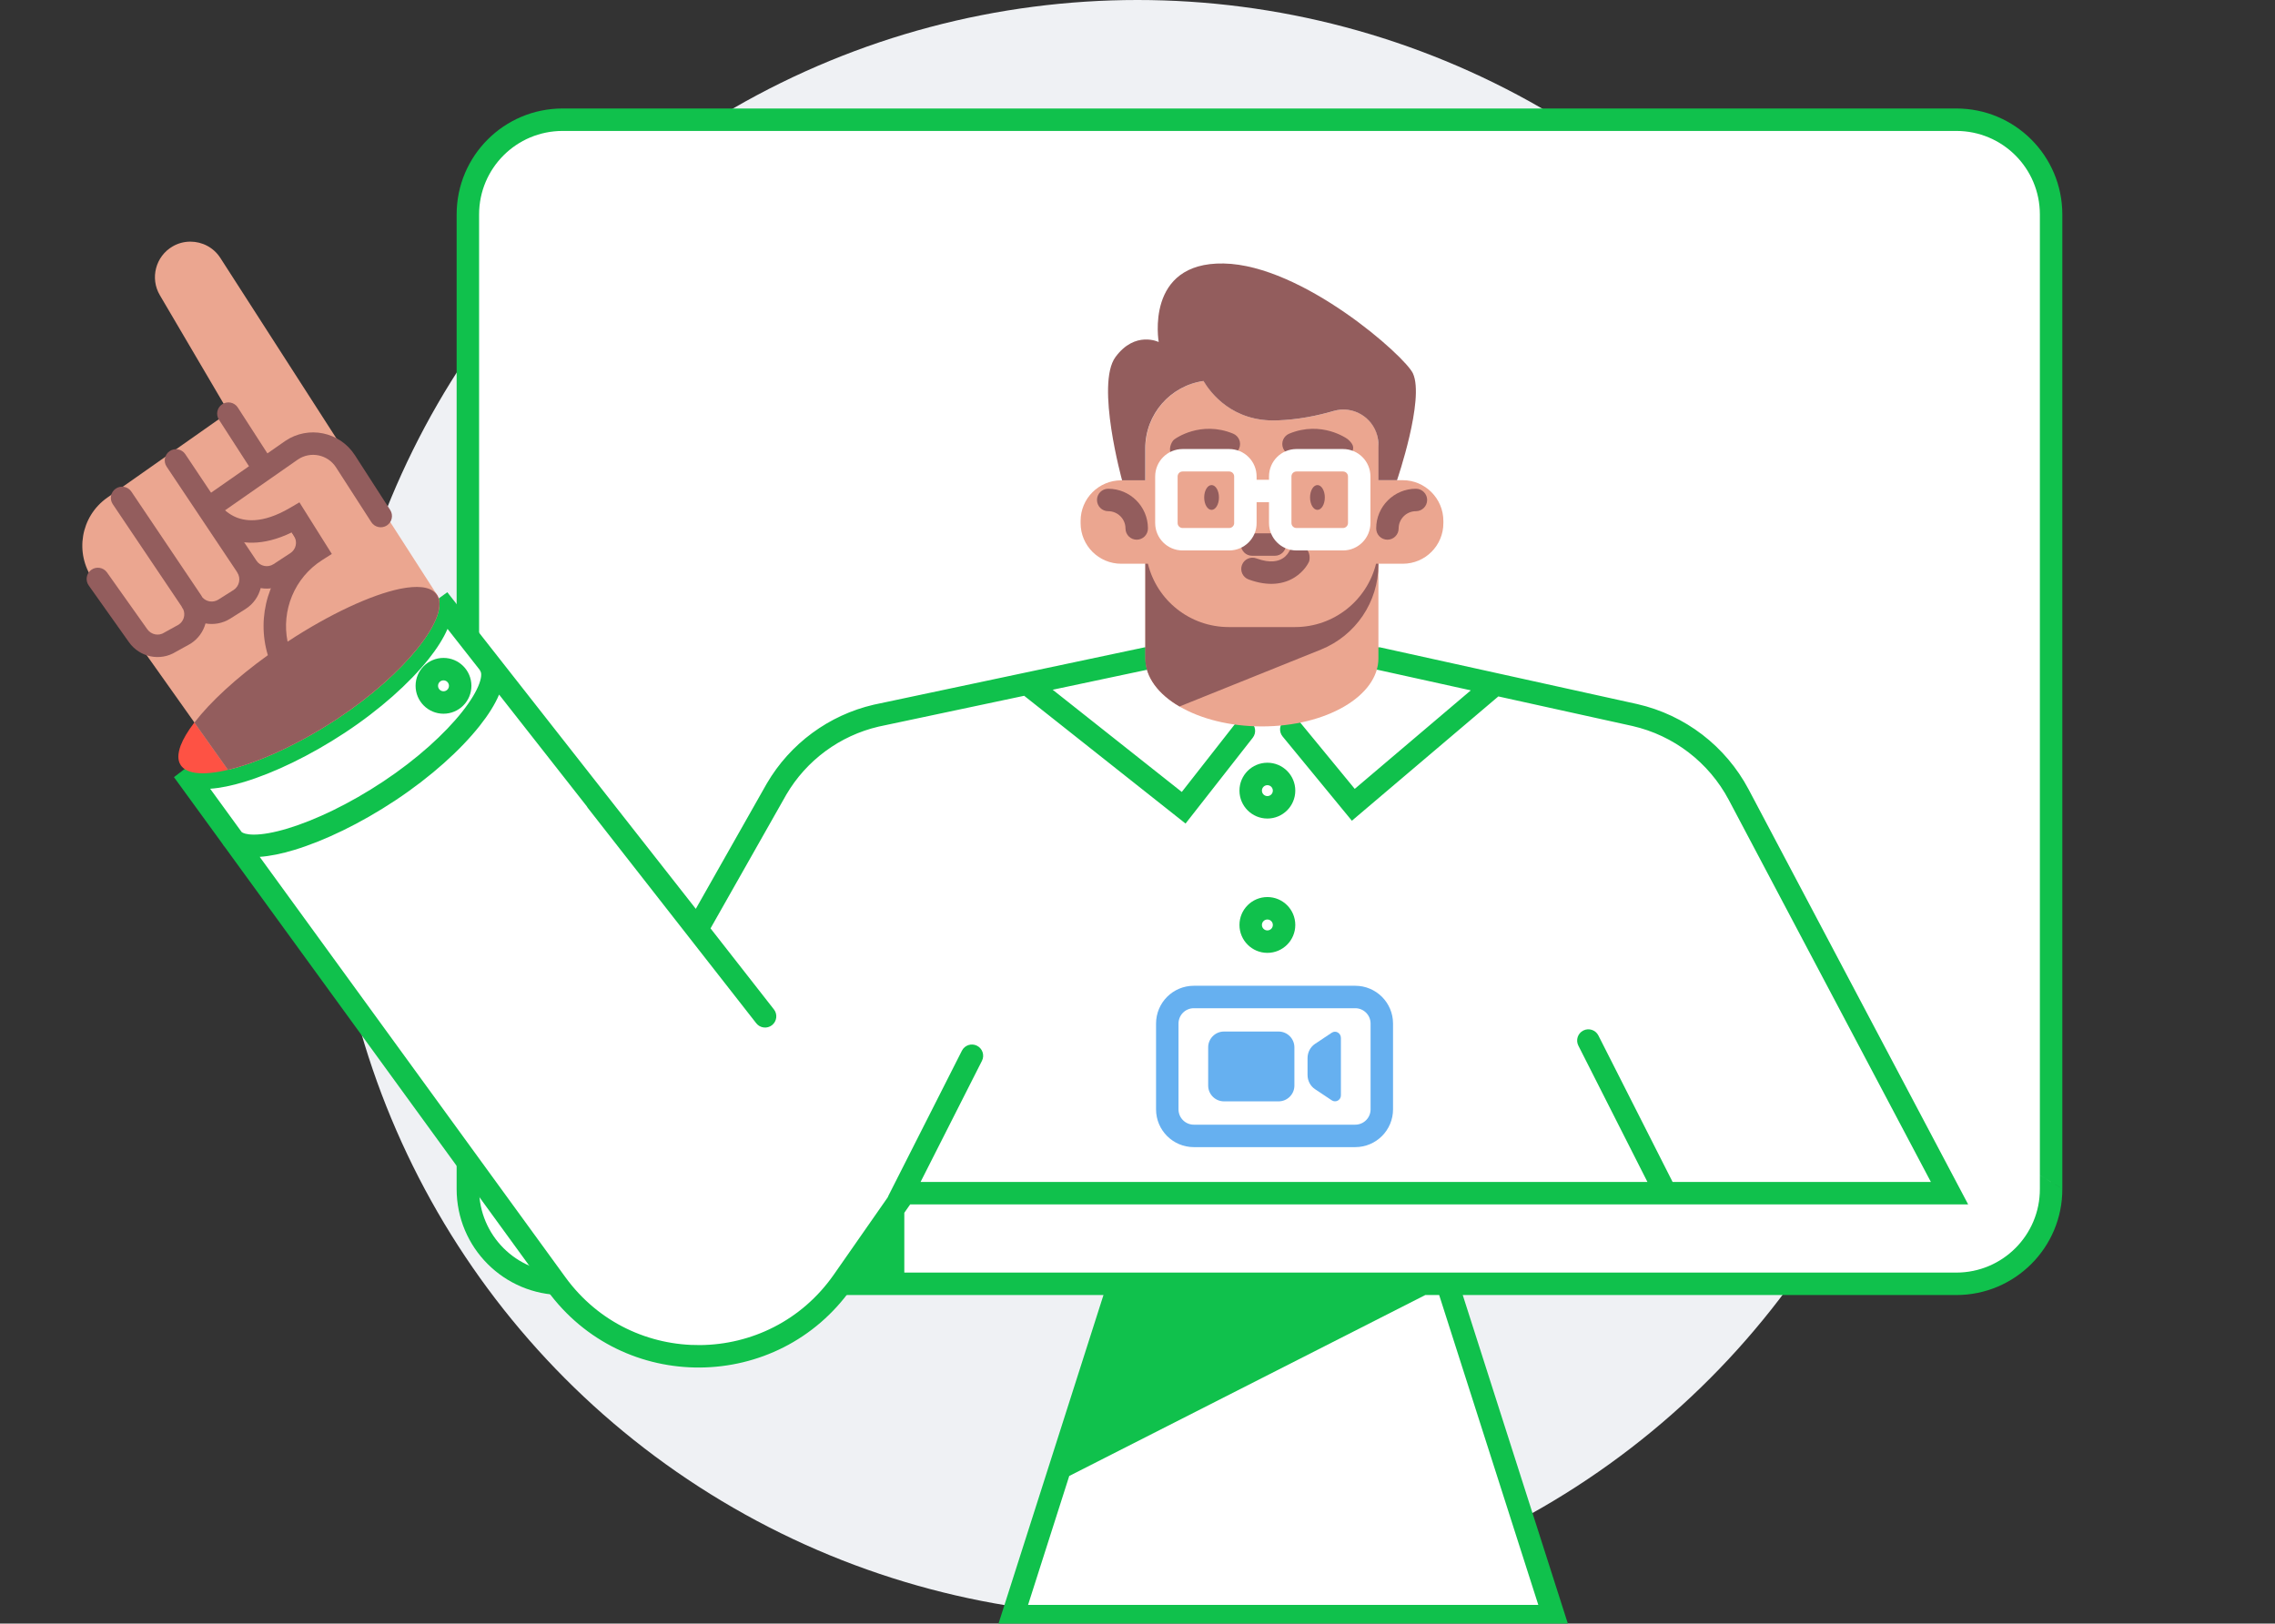 <svg width="304" height="217" viewBox="0 0 304 217" fill="none" xmlns="http://www.w3.org/2000/svg">
<rect x="0" y="0" width="304" height="217" fill="#333333" stroke="none"/>
<g clip-path="url(#clip0)">
<circle cx="152" cy="108" r="108" fill="#EFF1F4"/>
<path d="M193.406 171.588L261.414 171.588C268.418 171.588 274.101 165.906 274.081 158.902V28.666C274.081 21.662 268.418 16 261.414 16H75.186C68.182 16 62.519 21.662 62.519 28.666V158.922C62.519 165.926 68.182 171.588 75.186 171.588L149.508 171.588L135.322 216H207.612L193.406 171.588Z" fill="white"/>
<path fill-rule="evenodd" clip-rule="evenodd" d="M64.019 30.487V158.922C64.019 165.098 69.01 170.088 75.186 170.088H261.414C267.591 170.088 272.598 165.078 272.581 158.906V157.081L275.581 158.902C275.601 166.737 269.245 173.088 261.414 173.088H195.461L209.666 217.5H133.268L147.454 173.088H75.186C67.353 173.088 61.019 166.754 61.019 158.922V28.666C61.019 20.834 67.353 14.5 75.186 14.5H261.414C269.247 14.5 275.581 20.834 275.581 28.666L275.581 158.898L272.581 157.077V28.666C272.581 22.491 267.59 17.5 261.414 17.5H75.186C69.01 17.5 64.019 22.491 64.019 28.666V30.487ZM190.456 173.088H192.311L205.557 214.5H137.376L142.879 197.271L190.456 173.088Z" fill="#10C14C"/>
<path d="M260.507 159.474H120.84L112.652 171.213C103.399 184.472 83.847 184.669 74.337 171.588L24.461 102.988C26.552 105.592 36.121 102.692 45.236 96.694C54.489 90.598 60.467 82.923 58.593 80.082L93.179 124.158L103.774 105.454C106.674 100.502 111.488 96.951 117.092 95.648L153.138 88.013H184.212L218.463 95.57C224.421 96.931 229.472 100.818 232.333 106.204L260.507 159.474Z" fill="white"/>
<path fill-rule="evenodd" clip-rule="evenodd" d="M169.356 101.942C167.296 101.942 165.626 103.611 165.626 105.671C165.626 107.731 167.296 109.401 169.356 109.401C171.415 109.401 173.085 107.731 173.085 105.671C173.085 103.611 171.415 101.942 169.356 101.942ZM168.626 105.671C168.626 105.268 168.953 104.942 169.356 104.942C169.759 104.942 170.085 105.268 170.085 105.671C170.085 106.074 169.759 106.401 169.356 106.401C168.953 106.401 168.626 106.074 168.626 105.671Z" fill="#10C14C"/>
<path fill-rule="evenodd" clip-rule="evenodd" d="M169.356 119.896C167.296 119.896 165.626 121.565 165.626 123.625C165.626 125.685 167.296 127.355 169.356 127.355C171.415 127.355 173.085 125.685 173.085 123.625C173.085 121.566 171.415 119.896 169.356 119.896ZM168.626 123.625C168.626 123.222 168.953 122.896 169.356 122.896C169.759 122.896 170.085 123.222 170.085 123.625C170.085 124.028 169.759 124.355 169.356 124.355C168.953 124.355 168.626 124.028 168.626 123.625Z" fill="#10C14C"/>
<path fill-rule="evenodd" clip-rule="evenodd" d="M59.264 87.934C57.204 87.934 55.534 89.603 55.534 91.663C55.534 93.723 57.204 95.392 59.264 95.392C61.324 95.392 62.993 93.723 62.993 91.663C62.993 89.603 61.324 87.934 59.264 87.934ZM58.534 91.663C58.534 91.26 58.861 90.934 59.264 90.934C59.667 90.934 59.993 91.26 59.993 91.663C59.993 92.066 59.667 92.392 59.264 92.392C58.861 92.392 58.534 92.066 58.534 91.663Z" fill="#10C14C"/>
<path fill-rule="evenodd" clip-rule="evenodd" d="M57.341 80.908L59.773 79.156L92.978 121.471L102.474 104.705L102.48 104.696C105.588 99.389 110.747 95.583 116.752 94.187L116.767 94.184L152.981 86.513H184.376L218.797 94.107C225.182 95.566 230.594 99.731 233.658 105.5L233.659 105.503L262.997 160.974H121.623L120.84 162.096V172.16H113.82C103.953 186.175 83.219 186.356 73.124 172.47L30.021 113.186C29.973 113.134 29.927 113.08 29.882 113.024C29.815 112.94 29.758 112.852 29.712 112.76L23.248 103.87L25.63 102.049C25.714 102.153 26.106 102.446 27.308 102.447C28.438 102.447 29.957 102.183 31.78 101.631C35.408 100.532 39.949 98.378 44.411 95.442C48.934 92.462 52.615 89.121 54.914 86.233C56.069 84.782 56.824 83.51 57.188 82.506C57.572 81.452 57.417 81.023 57.341 80.908ZM34.702 114.523L75.551 170.706C84.454 182.952 102.759 182.768 111.422 170.355L118.629 160.023C118.652 159.955 118.68 159.888 118.713 159.822L128.538 140.428C128.913 139.689 129.815 139.393 130.554 139.768C131.293 140.142 131.589 141.045 131.215 141.784L123.012 157.974H220.141L210.91 139.751C210.536 139.012 210.831 138.11 211.57 137.735C212.309 137.361 213.212 137.657 213.586 138.396L223.504 157.974H258.017L231.007 106.905C228.35 101.905 223.663 98.298 218.134 97.033L200.218 93.081L180.647 109.695L171.393 98.436C170.867 97.796 170.959 96.851 171.599 96.325C172.239 95.799 173.185 95.891 173.711 96.531L181.029 105.436L196.539 92.269L184.049 89.513H153.295L140.668 92.188L157.918 105.848L165.038 96.756C165.548 96.103 166.491 95.989 167.143 96.5C167.796 97.01 167.91 97.953 167.4 98.605L158.42 110.072L136.855 92.995L117.417 97.113C112.225 98.323 107.764 101.615 105.074 106.203L94.946 124.082L103.417 134.914C103.927 135.566 103.812 136.509 103.159 137.02C102.507 137.53 101.564 137.415 101.054 136.762L78.542 107.976C78.484 107.902 78.434 107.824 78.392 107.743L66.692 92.833C66.144 94.144 65.248 95.558 64.113 96.993C61.566 100.214 57.613 103.804 52.853 106.96C48.177 110.064 43.33 112.384 39.33 113.595C37.658 114.102 36.083 114.43 34.702 114.523ZM64.092 89.519C64.124 89.589 64.161 89.657 64.204 89.723C64.283 89.844 64.437 90.285 64.049 91.356C63.681 92.374 62.921 93.663 61.759 95.133C59.447 98.057 55.746 101.442 51.194 104.461C46.715 107.434 42.131 109.613 38.461 110.724C36.618 111.282 35.077 111.55 33.931 111.549C32.924 111.549 32.474 111.347 32.297 111.215L28.083 105.42C29.447 105.327 31.001 105.002 32.65 104.502C36.607 103.303 41.408 101.009 46.061 97.947C50.791 94.831 54.726 91.285 57.261 88.102C58.371 86.707 59.253 85.332 59.801 84.052L64.092 89.519Z" fill="#10C14C"/>
<path d="M45.019 96.102C35.904 102.1 26.335 105 24.244 102.396C24.204 102.357 24.184 102.317 24.145 102.258C23.711 101.607 23.75 100.719 24.145 99.634C25.506 96.063 31.129 90.538 38.271 85.843C43.953 82.094 49.557 79.49 53.444 78.681C55.693 78.227 57.37 78.365 58.179 79.233L58.376 79.47C60.23 82.311 54.272 90.006 45.019 96.102Z" fill="#FE5244"/>
<path d="M45.019 96.103C39.83 99.516 34.483 101.942 30.459 102.89L12.445 77.478C9.94 73.926 10.768 69.014 14.339 66.508L30.557 55.104L21.363 39.459C20.021 37.19 20.791 34.25 23.08 32.928C23.829 32.494 24.638 32.297 25.447 32.297C27.006 32.297 28.545 33.066 29.452 34.487L58.199 79.194L58.396 79.51C60.231 82.311 54.272 90.006 45.019 96.103Z" fill="#EBA690"/>
<path d="M29.704 54.021C30.401 53.572 31.329 53.772 31.778 54.468L41.826 70.044C43.193 72.195 42.583 75.048 40.432 76.445L40.429 76.447L38.212 77.899L38.208 77.902C37.174 78.585 35.965 78.8 34.834 78.6C34.55 79.711 33.862 80.721 32.826 81.385L32.818 81.39L30.789 82.67L30.787 82.671C29.76 83.323 28.573 83.524 27.462 83.325C27.167 84.412 26.477 85.398 25.432 86.05L25.398 86.071L23.507 87.115C21.408 88.424 18.674 87.851 17.242 85.846L17.239 85.842L11.853 78.246C11.374 77.57 11.533 76.634 12.209 76.155C12.885 75.676 13.821 75.835 14.3 76.511L19.683 84.103L19.685 84.105C20.216 84.846 21.201 85.029 21.936 84.559L21.977 84.533L23.873 83.486C24.556 83.042 24.802 82.183 24.494 81.451C24.459 81.402 24.425 81.352 24.391 81.3C24.335 81.215 24.288 81.125 24.251 81.033L15.068 67.384C14.605 66.697 14.787 65.765 15.475 65.302C16.162 64.84 17.094 65.022 17.557 65.71L26.855 79.529L26.861 79.537C26.926 79.638 26.988 79.74 27.045 79.844C27.576 80.44 28.48 80.583 29.181 80.138L29.184 80.135L31.212 78.856C31.988 78.356 32.217 77.301 31.708 76.522C31.678 76.475 31.65 76.427 31.625 76.378L22.266 62.369C21.806 61.68 21.991 60.749 22.68 60.288C23.369 59.828 24.301 60.014 24.761 60.703L34.257 74.916L34.262 74.925C34.755 75.685 35.791 75.904 36.555 75.398L36.562 75.394L38.791 73.934L38.797 73.93C39.563 73.433 39.781 72.424 39.296 71.656L29.257 56.095C28.808 55.398 29.008 54.47 29.704 54.021Z" fill="#935D5D"/>
<path d="M51.49 68.776L46.775 61.457C45.216 59.03 41.961 58.359 39.574 59.977L27.874 67.908C27.874 67.908 31.267 74.005 39.514 69.171L42.277 73.571C36.634 77.142 35.016 84.659 38.686 90.242L51.49 68.776Z" fill="#EBA690"/>
<path d="M52.14 68.162L47.425 60.843C45.412 57.71 41.207 56.841 38.12 58.933L38.112 58.938L25.904 67.454L26.563 68.638L27.874 67.908C26.563 68.638 26.564 68.64 26.564 68.64L26.565 68.642L26.568 68.646L26.574 68.657L26.59 68.684C26.602 68.705 26.618 68.732 26.638 68.764C26.678 68.829 26.732 68.913 26.803 69.015C26.943 69.217 27.147 69.488 27.419 69.79C27.96 70.39 28.79 71.136 29.942 71.7C32.109 72.76 35.125 73.042 38.989 71.156L40.255 73.172C35.918 76.641 34.226 82.393 35.793 87.569C31.582 90.6 28.085 93.825 25.98 96.576L30.459 102.889C34.483 101.942 39.83 99.516 45.019 96.102C53.976 90.183 59.876 82.785 58.534 79.766C58.524 79.746 58.514 79.731 58.504 79.717C58.495 79.702 58.485 79.687 58.475 79.667C58.467 79.652 58.463 79.64 58.459 79.63C58.452 79.613 58.447 79.601 58.435 79.588C58.425 79.569 58.416 79.554 58.406 79.539C58.396 79.524 58.386 79.51 58.376 79.49L58.179 79.253C57.37 78.385 55.693 78.247 53.444 78.701C49.593 79.502 44.056 82.066 38.428 85.76C37.59 81.634 39.306 77.226 43.079 74.838L44.342 74.039L40.011 67.141L38.756 67.877C34.994 70.082 32.618 69.67 31.261 69.005C30.782 68.771 30.387 68.484 30.073 68.204L39.811 61.411C41.498 60.274 43.799 60.748 44.901 62.465L49.618 69.786C50.066 70.483 50.995 70.683 51.691 70.235C52.388 69.786 52.588 68.858 52.14 68.162Z" fill="#935D5D"/>
<path d="M184.192 70.651V87.993C184.192 93.024 177.208 97.088 168.626 97.088C160.023 97.088 153.059 93.024 153.059 87.993V70.651H184.192Z" fill="#EBA690"/>
<path d="M157.616 94.425C154.795 92.788 153.039 90.499 153.039 87.993V70.651H184.192V75.465C184.192 80.457 181.154 84.935 176.537 86.809L157.616 94.425Z" fill="#935D5D"/>
<path d="M192.873 69.625V69.921C192.873 72.92 190.447 75.347 187.448 75.347H183.877C182.673 80.2 178.293 83.811 173.045 83.811H164.206C158.978 83.811 154.578 80.22 153.394 75.347H149.823C146.824 75.347 144.397 72.92 144.397 69.921V69.625C144.397 66.626 146.824 64.199 149.823 64.199H153.059V59.918C153.059 55.341 156.433 51.553 160.832 50.921C161.799 52.539 164.719 56.406 170.677 56.189C173.479 56.09 176.083 55.558 178.234 54.926C180.818 54.176 183.403 55.755 184.054 58.221C184.153 58.774 184.212 59.326 184.212 59.898V64.18H187.448C190.427 64.18 192.873 66.626 192.873 69.625Z" fill="#EBA690"/>
<path d="M186.678 64.18H184.192V59.425C184.192 59.011 184.133 58.596 184.035 58.221C183.383 55.755 180.799 54.177 178.214 54.926C176.064 55.558 173.479 56.091 170.658 56.189C164.699 56.406 161.779 52.539 160.813 50.921C156.413 51.553 153.039 55.341 153.039 59.918V64.2H149.942C149.942 64.2 146.39 51.355 149.054 47.725C151.678 44.154 154.835 45.713 154.835 45.713C154.835 45.713 152.941 35.019 163.516 35.217C174.071 35.414 187.803 47.666 188.809 49.915C190.388 53.368 186.678 64.18 186.678 64.18Z" fill="#935D5D"/>
<path d="M156.624 60.805C157.111 61.47 158.043 61.617 158.711 61.135L158.714 61.133C158.722 61.127 158.74 61.115 158.767 61.099C158.82 61.064 158.91 61.01 159.031 60.946C159.275 60.816 159.639 60.65 160.093 60.52C160.993 60.262 162.228 60.15 163.632 60.732C164.398 61.049 165.275 60.686 165.592 59.92C165.909 59.155 165.546 58.278 164.781 57.961C162.614 57.063 160.663 57.236 159.268 57.635C158.576 57.833 158.016 58.088 157.623 58.296C157.391 58.42 157.162 58.552 156.95 58.706L156.949 58.707C156.949 58.707 157.139 58.583 157.146 58.579C157.15 58.576 157.102 58.607 156.947 58.708C156.5 59 156.018 60.24 156.624 60.805Z" fill="#935D5D"/>
<path d="M180.431 60.805C181 60 181 59.5 180.106 58.708C179.211 57.915 180.105 58.707 180.105 58.707C179.856 58.525 179.663 58.42 179.431 58.297C179.038 58.088 178.479 57.834 177.786 57.636C176.392 57.237 174.44 57.063 172.274 57.961C171.508 58.278 171.145 59.155 171.462 59.921C171.779 60.686 172.657 61.049 173.422 60.732C174.827 60.15 176.062 60.263 176.961 60.52C177.415 60.65 177.779 60.816 178.023 60.946C178.144 61.01 178.234 61.065 178.288 61.099C178.314 61.116 178.332 61.128 178.34 61.133L178.344 61.136C179.011 61.617 179.861 61.61 180.431 60.805Z" fill="#935D5D"/>
<path d="M174.898 75.112C175 75 175.272 73.629 174.17 73.118C173.426 72.773 172.544 73.09 172.188 73.826L172.183 73.835L172.179 73.842L172.171 73.857C172.147 73.896 172.104 73.965 172.039 74.05C171.906 74.223 171.697 74.445 171.399 74.632C170.871 74.964 169.82 75.345 167.882 74.63C167.105 74.344 166.242 74.742 165.956 75.519C165.669 76.296 166.067 77.159 166.844 77.445C169.562 78.447 171.599 78.049 172.995 77.172C173.658 76.755 174.12 76.266 174.418 75.878C174.568 75.683 174.679 75.509 174.757 75.376C174.808 75.29 174.856 75.203 174.898 75.112Z" fill="#935D5D"/>
<path d="M167.315 71.282C166.486 71.282 165.815 71.954 165.815 72.782C165.815 73.611 166.486 74.282 167.315 74.282H170.353C171.182 74.282 171.853 73.611 171.853 72.782C171.853 71.954 171.181 71.282 170.352 71.282H167.315Z" fill="#935D5D"/>
<path d="M161.898 68.146C162.443 68.146 162.885 67.404 162.885 66.489C162.885 65.573 162.443 64.832 161.898 64.832C161.353 64.832 160.912 65.573 160.912 66.489C160.912 67.404 161.353 68.146 161.898 68.146Z" fill="#935D5D"/>
<path d="M177.031 66.489C177.031 67.404 176.589 68.146 176.044 68.146C175.5 68.146 175.058 67.404 175.058 66.489C175.058 65.573 175.5 64.832 176.044 64.832C176.589 64.832 177.031 65.573 177.031 66.489Z" fill="#935D5D"/>
<path d="M146.587 66.824C146.587 65.995 147.259 65.324 148.087 65.324C151.002 65.324 153.395 67.687 153.395 70.632C153.395 71.46 152.723 72.132 151.895 72.132C151.067 72.132 150.395 71.46 150.395 70.632C150.395 69.354 149.355 68.324 148.087 68.324C147.259 68.324 146.587 67.652 146.587 66.824Z" fill="#935D5D"/>
<path d="M189.204 68.324C187.936 68.324 186.896 69.355 186.896 70.632C186.896 71.46 186.224 72.132 185.396 72.132C184.568 72.132 183.896 71.46 183.896 70.632C183.896 67.688 186.289 65.324 189.204 65.324C190.032 65.324 190.704 65.996 190.704 66.824C190.704 67.653 190.032 68.324 189.204 68.324Z" fill="#935D5D"/>
<path fill-rule="evenodd" clip-rule="evenodd" d="M169.572 63.686C169.572 61.654 171.211 60.016 173.243 60.016H179.457C181.489 60.016 183.128 61.654 183.128 63.686V69.901C183.128 71.904 181.498 73.571 179.457 73.571H173.243C171.211 73.571 169.572 71.933 169.572 69.901V67.12H167.916V69.891C167.942 71.93 166.259 73.572 164.246 73.572H158.031C155.999 73.572 154.361 71.933 154.361 69.901V63.687C154.361 61.655 155.999 60.016 158.031 60.016H164.246C166.278 60.016 167.916 61.655 167.916 63.687V64.12H169.572V63.686ZM173.243 63.016C172.867 63.016 172.572 63.311 172.572 63.686V69.901C172.572 70.276 172.867 70.571 173.243 70.571H179.457C179.824 70.571 180.128 70.265 180.128 69.901V63.686C180.128 63.311 179.832 63.016 179.457 63.016H173.243ZM158.031 63.016C157.656 63.016 157.361 63.312 157.361 63.687V69.901C157.361 70.277 157.656 70.572 158.031 70.572H164.246C164.635 70.572 164.922 70.249 164.916 69.927L164.916 69.914V63.687C164.916 63.312 164.621 63.016 164.246 63.016H158.031Z" fill="white"/>
<path d="M170.855 147.202H163.555C162.391 147.202 161.444 146.255 161.444 145.091V139.981C161.444 138.817 162.391 137.87 163.555 137.87H170.855C172.019 137.87 172.966 138.817 172.966 139.981V145.091C172.966 146.255 172.019 147.202 170.855 147.202Z" fill="#66B0F0"/>
<path d="M175.708 145.565L177.958 147.064C178.49 147.419 179.201 147.025 179.181 146.373V138.738C179.181 138.067 178.49 137.673 177.958 138.028L175.708 139.527C175.097 139.942 174.722 140.652 174.722 141.421V143.671C174.722 144.44 175.097 145.15 175.708 145.565Z" fill="#66B0F0"/>
<path fill-rule="evenodd" clip-rule="evenodd" d="M154.479 136.805C154.479 134.029 156.723 131.753 159.53 131.753H181.095C183.871 131.753 186.146 133.998 186.146 136.805V148.268C186.146 151.044 183.902 153.319 181.095 153.319H159.53C156.754 153.319 154.479 151.075 154.479 148.268V136.805ZM159.53 134.753C158.391 134.753 157.479 135.675 157.479 136.805V148.268C157.479 149.407 158.4 150.319 159.53 150.319H181.095C182.234 150.319 183.146 149.398 183.146 148.268V136.805C183.146 135.666 182.225 134.753 181.095 134.753H159.53Z" fill="#66B0F0"/>
</g>
<defs>
<clipPath id="clip0">
<rect width="304" height="217" fill="white"/>
</clipPath>
</defs>
</svg>
